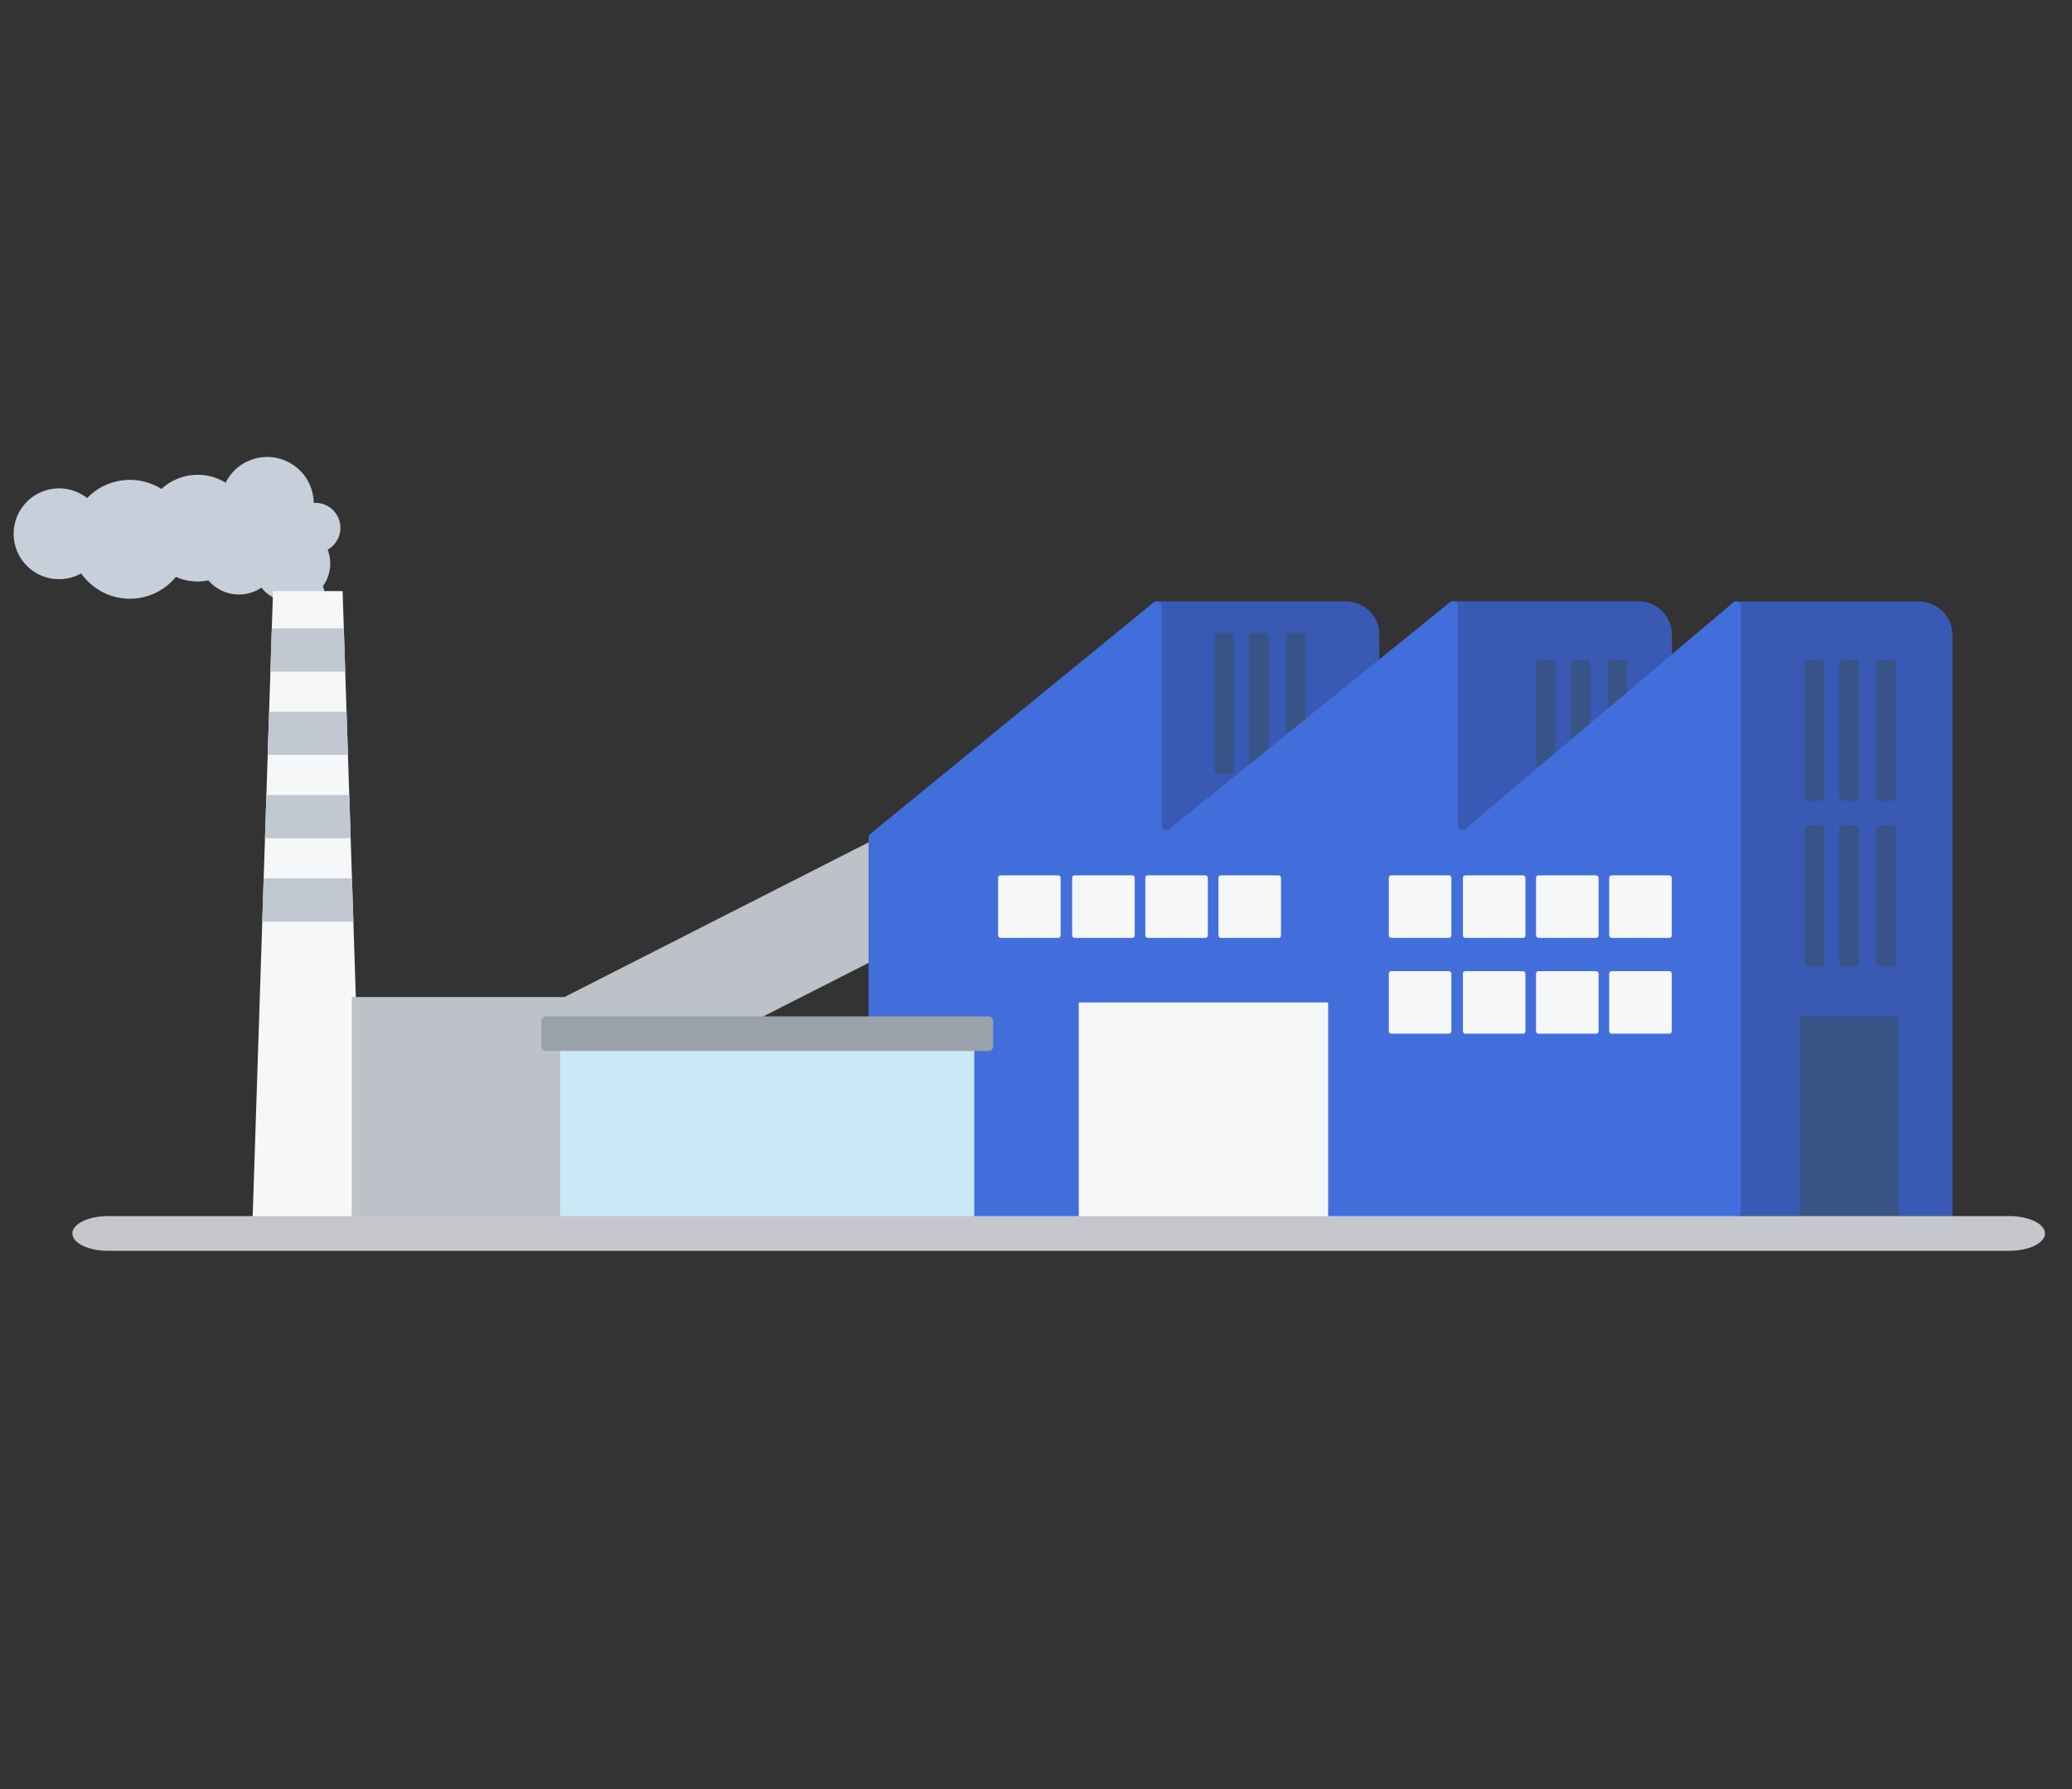 <svg xmlns="http://www.w3.org/2000/svg" width="176" height="152" viewBox="0 0 176 152">
  <rect x="0" y="0" width="176" height="152" fill="#333333" stroke="none"/>
  <defs>
    <style>
      .cls-1 {
        fill: #c7cfda;
      }

      .cls-1, .cls-15, .cls-3, .cls-4, .cls-5 {
        fill-rule: evenodd;
      }

      .cls-2 {
        fill: #3959b5;
      }

      .cls-13, .cls-2, .cls-7, .cls-9 {
        isolation: isolate;
      }

      .cls-10, .cls-3 {
        fill: #f6f7f9;
      }

      .cls-4 {
        fill: #c1c8d2;
      }

      .cls-5, .cls-6 {
        fill: #bdc2c8;
      }

      .cls-13, .cls-8 {
        fill: #385486;
      }

      .cls-9 {
        fill: #426edc;
      }

      .cls-11 {
        fill: #cae8f6;
      }

      .cls-12 {
        fill: #99a2aa;
      }

      .cls-14 {
        fill: none;
      }

      .cls-15 {
        fill: #c6c7cc;
      }
    </style>
  </defs>
  <g id="그룹_6422" data-name="그룹 6422" transform="translate(-1127 -1246)">
    <path id="패스_5858" data-name="패스 5858" class="cls-1" d="M3101.928,1722a1.64,1.64,0,1,1-2.993,1.342,3.273,3.273,0,0,1-2.225-1.213,3.424,3.424,0,0,1-4.509-.615,4.541,4.541,0,0,1-2.754-.3,5.046,5.046,0,0,1-8.043-.294,3.857,3.857,0,1,1,.5-6.4,5.047,5.047,0,0,1,6.316-.775,4.532,4.532,0,0,1,5.448-.532,3.951,3.951,0,0,1,7.485,1.712c.045,0,.092,0,.138,0a2.126,2.126,0,0,1,1.044,3.979,3.283,3.283,0,0,1-.4,3.1Z" transform="translate(-1947.505 -426.203)"/>
    <path id="사각형_6272" data-name="사각형 6272" class="cls-2" d="M0,0H15.586a2.849,2.849,0,0,1,2.849,2.849V52.212a0,0,0,0,1,0,0H0a0,0,0,0,1,0,0V0A0,0,0,0,1,0,0Z" transform="translate(1274.412 1297.107)"/>
    <path id="사각형_6273" data-name="사각형 6273" class="cls-2" d="M0,0H16.115a2.85,2.85,0,0,1,2.85,2.85V52.368a0,0,0,0,1,0,0H0a0,0,0,0,1,0,0V0A0,0,0,0,1,0,0Z" transform="translate(1225.201 1297.088)"/>
    <path id="사각형_6274" data-name="사각형 6274" class="cls-2" d="M0,0H15.714a2.85,2.85,0,0,1,2.85,2.85V52.1a0,0,0,0,1,0,0H0a0,0,0,0,1,0,0V0A0,0,0,0,1,0,0Z" transform="translate(1250.454 1297.08)"/>
    <g id="그룹_5060" data-name="그룹 5060" transform="translate(1148.461 1296.216)">
      <path id="패스_5859" data-name="패스 5859" class="cls-3" d="M3108.714,1728.6h5.911l1.73,53.165h-9.371Z" transform="translate(-3106.984 -1728.596)"/>
      <path id="패스_5860" data-name="패스 5860" class="cls-4" d="M3115.171,1733.489l.12,3.676h-6.357l.119-3.676Zm.23,7.076.12,3.677H3108.7l.12-3.677Zm.231,7.077.12,3.676h-7.279l.12-3.676Zm.23,7.076.12,3.676h-7.739l.12-3.676Z" transform="translate(-3107.427 -1730.317)"/>
    </g>
    <path id="패스_5861" data-name="패스 5861" class="cls-5" d="M3145.34,1774.5l31.068-15.806v10.241l-31.068,15.8Z" transform="translate(-1972.015 -442.967)"/>
    <rect id="사각형_6275" data-name="사각형 6275" class="cls-6" width="18.162" height="18.748" transform="translate(1156.884 1330.708)"/>
    <g id="그룹_5061" data-name="그룹 5061" class="cls-7" transform="translate(1257.478 1302.082)">
      <rect id="사각형_6276" data-name="사각형 6276" class="cls-8" width="1.655" height="11.955" rx="0.251"/>
      <rect id="사각형_6277" data-name="사각형 6277" class="cls-8" width="1.655" height="11.955" rx="0.251" transform="translate(2.936)"/>
      <rect id="사각형_6278" data-name="사각형 6278" class="cls-8" width="1.655" height="11.955" rx="0.243" transform="translate(6.082)"/>
    </g>
    <g id="그룹_5062" data-name="그룹 5062" class="cls-7" transform="translate(1230.166 1299.774)">
      <rect id="사각형_6279" data-name="사각형 6279" class="cls-8" width="1.655" height="11.955" rx="0.251"/>
      <rect id="사각형_6280" data-name="사각형 6280" class="cls-8" width="1.655" height="11.955" rx="0.251" transform="translate(2.936)"/>
      <rect id="사각형_6281" data-name="사각형 6281" class="cls-8" width="1.655" height="11.955" rx="0.243" transform="translate(6.082)"/>
    </g>
    <path id="패스_5862" data-name="패스 5862" class="cls-9" d="M3187.822,1749.7l24.086-19.679a.4.4,0,0,1,.655.31v18.649a.4.4,0,0,0,.653.312l23.86-19.278a.4.4,0,0,1,.654.312v18.63a.4.4,0,0,0,.66.306l22.729-19.218a.4.4,0,0,1,.66.306v51.507a.4.4,0,0,1-.4.4h-73.3a.4.4,0,0,1-.4-.4v-31.847A.4.4,0,0,1,3187.822,1749.7Z" transform="translate(-1986.905 -432.847)"/>
    <rect id="사각형_6282" data-name="사각형 6282" class="cls-10" width="21.183" height="18.246" transform="translate(1218.631 1331.166)"/>
    <rect id="사각형_6283" data-name="사각형 6283" class="cls-11" width="35.165" height="15.66" transform="translate(1174.588 1335.134)"/>
    <rect id="사각형_6284" data-name="사각형 6284" class="cls-12" width="38.38" height="2.936" rx="0.381" transform="translate(1172.98 1332.355)"/>
    <g id="그룹_5063" data-name="그룹 5063" transform="translate(1211.78 1320.37)">
      <rect id="사각형_6285" data-name="사각형 6285" class="cls-10" width="5.313" height="5.313" rx="0.203"/>
      <rect id="사각형_6286" data-name="사각형 6286" class="cls-10" width="5.313" height="5.313" rx="0.203" transform="translate(6.292)"/>
      <rect id="사각형_6287" data-name="사각형 6287" class="cls-10" width="5.313" height="5.313" rx="0.203" transform="translate(12.505)"/>
      <rect id="사각형_6288" data-name="사각형 6288" class="cls-10" width="5.313" height="5.313" rx="0.203" transform="translate(18.718)"/>
    </g>
    <g id="그룹_5064" data-name="그룹 5064" transform="translate(1244.97 1320.37)">
      <rect id="사각형_6289" data-name="사각형 6289" class="cls-10" width="5.313" height="5.313" rx="0.203"/>
      <rect id="사각형_6290" data-name="사각형 6290" class="cls-10" width="5.313" height="5.313" rx="0.203" transform="translate(6.292)"/>
      <rect id="사각형_6291" data-name="사각형 6291" class="cls-10" width="5.313" height="5.313" rx="0.203" transform="translate(12.505)"/>
      <rect id="사각형_6292" data-name="사각형 6292" class="cls-10" width="5.313" height="5.313" rx="0.203" transform="translate(18.718)"/>
    </g>
    <g id="그룹_5065" data-name="그룹 5065" transform="translate(1244.97 1328.51)">
      <rect id="사각형_6293" data-name="사각형 6293" class="cls-10" width="5.313" height="5.313" rx="0.203"/>
      <rect id="사각형_6294" data-name="사각형 6294" class="cls-10" width="5.313" height="5.313" rx="0.203" transform="translate(6.292)"/>
      <rect id="사각형_6295" data-name="사각형 6295" class="cls-10" width="5.313" height="5.313" rx="0.203" transform="translate(12.505)"/>
      <rect id="사각형_6296" data-name="사각형 6296" class="cls-10" width="5.313" height="5.313" rx="0.203" transform="translate(18.718)"/>
    </g>
    <g id="그룹_5066" data-name="그룹 5066" class="cls-7" transform="translate(1280.292 1302.082)">
      <rect id="사각형_6297" data-name="사각형 6297" class="cls-8" width="1.655" height="11.955" rx="0.251"/>
      <rect id="사각형_6298" data-name="사각형 6298" class="cls-8" width="1.655" height="11.955" rx="0.251" transform="translate(2.936)"/>
      <rect id="사각형_6299" data-name="사각형 6299" class="cls-8" width="1.655" height="11.955" rx="0.243" transform="translate(6.082)"/>
    </g>
    <g id="그룹_5067" data-name="그룹 5067" class="cls-7" transform="translate(1280.292 1316.134)">
      <rect id="사각형_6300" data-name="사각형 6300" class="cls-8" width="1.655" height="11.955" rx="0.251"/>
      <rect id="사각형_6301" data-name="사각형 6301" class="cls-8" width="1.655" height="11.955" rx="0.251" transform="translate(2.936)"/>
      <rect id="사각형_6302" data-name="사각형 6302" class="cls-8" width="1.655" height="11.955" rx="0.243" transform="translate(6.082)"/>
    </g>
    <rect id="사각형_6303" data-name="사각형 6303" class="cls-13" width="8.366" height="17.093" transform="translate(1279.872 1332.32)"/>
    <rect id="사각형_7619" data-name="사각형 7619" class="cls-14" width="176" height="152" transform="translate(1127 1246)"/>
    <path id="패스_5863" data-name="패스 5863" class="cls-15" d="M3086.38,1810.512h161.514c1.664,0,3.023.664,3.023,1.474h0c0,.812-1.36,1.475-3.023,1.475H3086.38c-1.663,0-3.023-.663-3.023-1.475h0C3083.357,1811.176,3084.717,1810.512,3086.38,1810.512Z" transform="translate(-1950.212 -461.192)"/>
  </g>
</svg>
